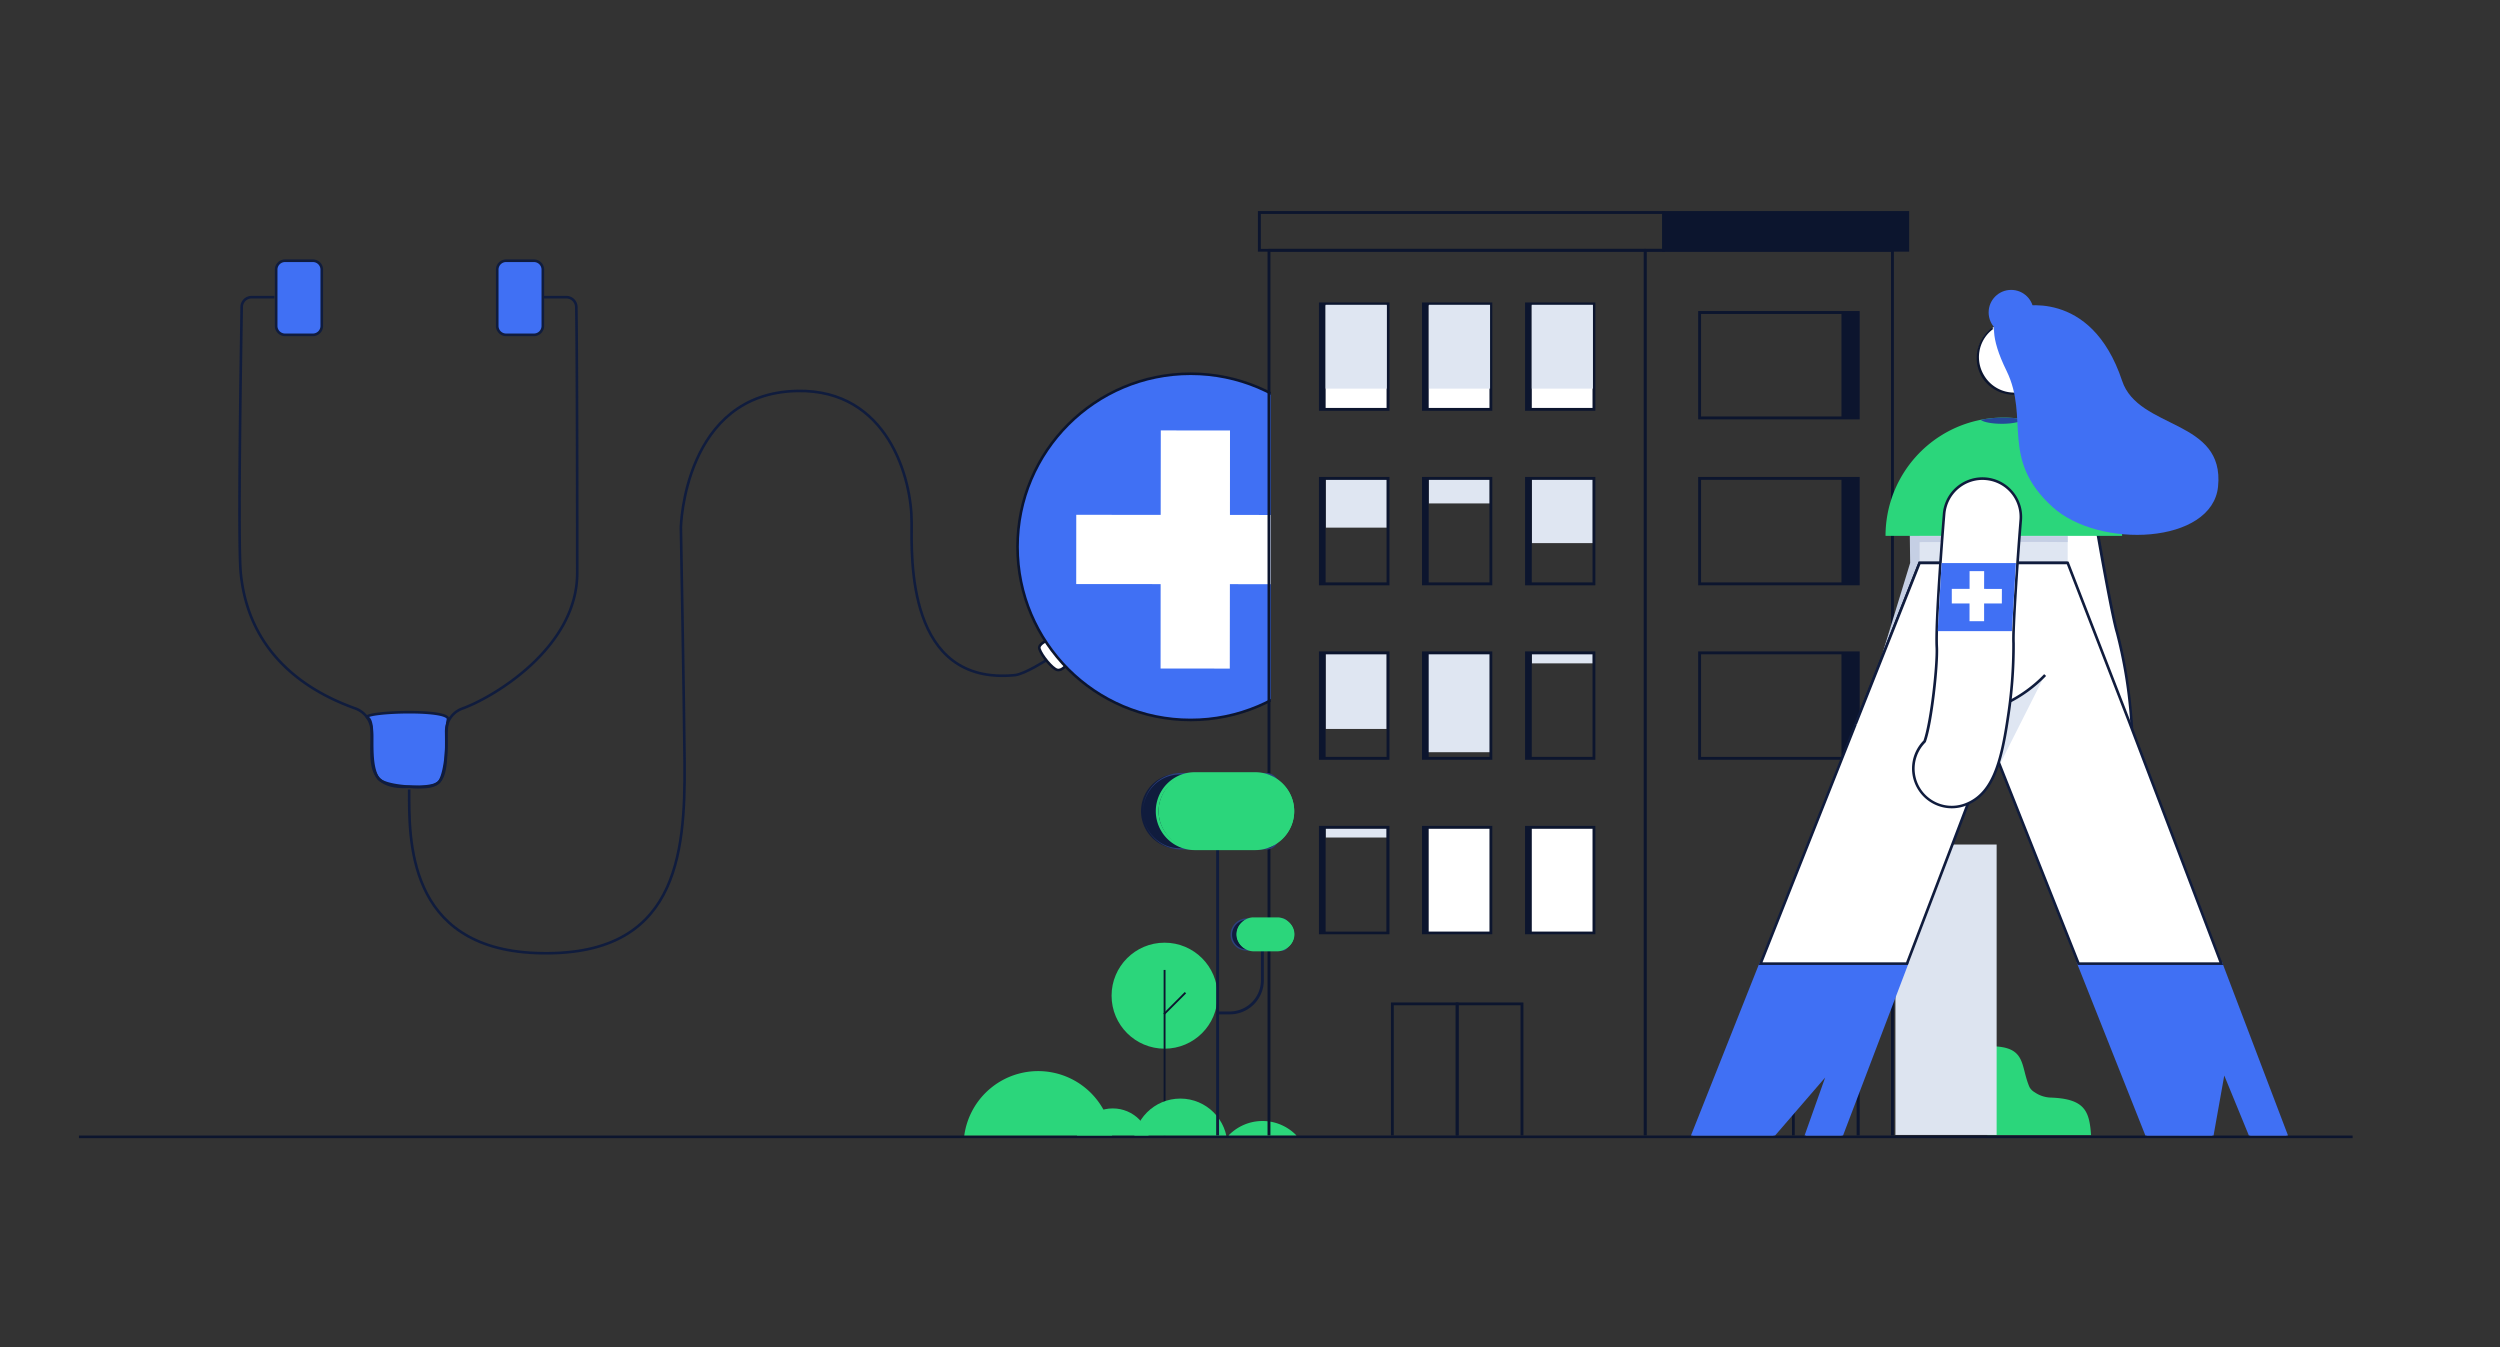 <svg id="Layer_1" data-name="Layer 1" xmlns="http://www.w3.org/2000/svg" xmlns:xlink="http://www.w3.org/1999/xlink" viewBox="0 0 475 256"><rect x="0" y="0" width="475" height="256" fill="#333333" stroke="none"/><defs><clipPath id="clip-path"><rect id="mask" x="21.62" y="12.42" width="428.8" height="203.32" style="fill:none"/></clipPath><clipPath id="clip-path-2"><rect x="187.47" y="57.79" width="53.98" height="89.72" style="fill:none"/></clipPath><clipPath id="clip-path-3"><rect x="209.51" y="40.1" width="170.75" height="176.18" style="fill:none"/></clipPath></defs><line x1="15" y1="216" x2="447" y2="216" style="fill:#0c152e;stroke:#0c152e;stroke-miterlimit:10;stroke-width:0.5px"/><g style="clip-path:url(#clip-path)"><g id="Stetoscoop"><path d="M83.15,148.75c-1.21,1.27-10.18.9-11.34-.94-1.42-2.26-1-6.58-1.14-8.82-.14-3-1-2.51-.94-2.77.28-1,15.23-1.53,15.41.37a16.33,16.33,0,0,0-.32,3.75c.1,4.34-.85,8.37-1.76,8.47" style="fill:#4070f4;stroke:#101c3d;stroke-miterlimit:10;stroke-width:0.5px"/><path d="M59.45,63.62H54.16a1.69,1.69,0,0,1-1.69-1.69V51.23a1.69,1.69,0,0,1,1.69-1.69h5.29a1.69,1.69,0,0,1,1.69,1.69v10.7A1.69,1.69,0,0,1,59.45,63.62Z" style="fill:#4070f4;stroke:#101c3d;stroke-miterlimit:10;stroke-width:0.5px"/><path d="M52.14,56.46H47.82a1.89,1.89,0,0,0-1.9,1.87c-.13,9.08-.73,44.68-.18,50.49,1.69,17.64,16,23.71,21.89,25.83a4.72,4.72,0,0,1,3,4.45c.13,4.81-1.43,10.87,7.08,10.38,6.4.41,7.22-.36,7.07-10.38a4.61,4.61,0,0,1,3-4.45c5.93-2.12,21.94-11.59,21.89-25.83,0-4.5,0-41.41-.17-50.49a1.91,1.91,0,0,0-1.91-1.87h-4.32" style="fill:none;stroke:#101c3d;stroke-miterlimit:10;stroke-width:0.5px"/><path d="M77.74,150c0,9.22-.56,30.13,24.11,31.08,26.8,1,28.36-18.52,28.22-36.14-.09-11.2-.7-44.77-.7-44.77s.58-25.5,22.15-25.89c17.18-.31,21.73,16.69,21.69,25,0,6.65-1,31,19.6,29,1.89-.19,6.1-2.91,6.1-2.91" style="fill:none;stroke:#101c3d;stroke-miterlimit:10;stroke-width:0.5px"/><path d="M101.45,63.62H96.16a1.69,1.69,0,0,1-1.69-1.69V51.23a1.69,1.69,0,0,1,1.69-1.69h5.29a1.69,1.69,0,0,1,1.69,1.69v10.7A1.69,1.69,0,0,1,101.45,63.62Z" style="fill:#4070f4;stroke:#101c3d;stroke-miterlimit:10;stroke-width:0.5px"/><path d="M199,121.67s-1.79.71-1.51,1.6c.43,1.35,2.49,3.77,3.34,4,1,.28,1.85-1.07,1.85-1.07s-1.44-1.35-1.85-1.85S199,121.67,199,121.67Z" style="fill:#fff;stroke:#0c152e;stroke-miterlimit:10;stroke-width:0.5px"/></g><g style="clip-path:url(#clip-path-2)"><circle cx="226.22" cy="103.9" r="32.89" style="fill:#4070f4;stroke:#0c152e;stroke-miterlimit:10;stroke-width:0.5px"/><polygon id="cross" points="249.73 97.85 233.69 97.84 233.7 81.79 220.55 81.78 220.53 97.83 204.49 97.81 204.48 110.97 220.52 110.98 220.51 127.02 233.66 127.03 233.68 110.99 249.72 111.01 249.73 97.85" style="fill:#fff"/></g><g id="illu"><path d="M373.9,191.49l0,2.9s-2.8,6.29-.78,8.14c2.5,2.29-2.24,4.71-2.46,7.63h3a18.09,18.09,0,0,1,.35,1.78,3.62,3.62,0,0,1,3.56,3.72H374.3s23,0,23,0c-.32-4.49-1.12-6.9-7.7-7.12a5.7,5.7,0,0,1-3-1,2.6,2.6,0,0,1-1-1c-1.77-4.1-.48-7.74-7.4-7.75C374.28,198.78,373.9,191.49,373.9,191.49Z" style="fill:#2bd67b"/><rect x="360.13" y="160.46" width="19.23" height="55.18" style="fill:#dde4f0"/><circle cx="221.27" cy="189.18" r="10.07" style="fill:#2bd67b"/><rect x="221.09" y="184.29" width="0.36" height="37.65" style="fill:#0c152e"/><rect x="220.32" y="190.46" width="5.76" height="0.36" transform="translate(-69.41 213.93) rotate(-45.05)" style="fill:#0c152e"/><path d="M211.43,217.68a13.67,13.67,0,0,1-.23,2.5,12.89,12.89,0,0,1-.42,1.76,14,14,0,0,1-1.12,2.6,14.18,14.18,0,0,1-25.93-2.6,12.75,12.75,0,0,1-.42-1.75h0a12.85,12.85,0,0,1-.23-2.5,14.17,14.17,0,0,1,26.58-6.85A14,14,0,0,1,211.43,217.68Z" style="fill:#2bd67b"/><circle cx="211.43" cy="217.68" r="7.08" style="fill:#2bd67b"/><circle cx="224.26" cy="217.68" r="8.95" style="fill:#2bd67b"/><path d="M248.82,221.94a9,9,0,0,1-17.9,0,8.54,8.54,0,0,1,.18-1.76,8.95,8.95,0,0,1,17.55,0A8.54,8.54,0,0,1,248.82,221.94Z" style="fill:#2bd67b"/><g style="clip-path:url(#clip-path-3)"><g style="clip-path:url(#clip-path-3)"><path d="M312.61,216.28h-71.5a.29.29,0,0,1-.28-.28V47.55a.28.28,0,0,1,.28-.27h71.5a.27.27,0,1,1,0,.54H241.38V215.73h71.23a.28.28,0,0,1,.28.27.29.29,0,0,1-.28.28" style="fill:#0c152e"/><rect x="349.88" y="124.05" width="3.19" height="20.03" style="fill:#0c152e"/><path d="M353.34,144.36H322.65V123.77h30.69Zm-30.14-.55h29.59V124.32H323.2Z" style="fill:#0c152e"/><rect x="349.88" y="90.9" width="3.19" height="20.03" style="fill:#0c152e"/><path d="M353.34,111.21H322.65V90.62h30.69Zm-30.14-.55h29.59V91.17H323.2Z" style="fill:#0c152e"/><rect x="349.88" y="59.37" width="3.19" height="20.03" style="fill:#0c152e"/><path d="M353.34,79.68H322.65V59.1h30.69Zm-30.14-.55h29.59V59.65H323.2Z" style="fill:#0c152e"/><path d="M359.57,216.27h-47a.27.27,0,0,1-.27-.27V47.55a.27.27,0,0,1,.27-.27h47a.27.27,0,0,1,.27.27V216a.27.27,0,0,1-.27.27m-46.68-.54h46.4V47.82h-46.4Z" style="fill:#0c152e"/><rect x="270.45" y="57.75" width="12.81" height="20.03" style="fill:#fff"/><path d="M283.54,78.05H270.18V57.47h13.36Zm-12.81-.54H283V58H270.73Z" style="fill:#0c152e"/><rect x="270.45" y="57.75" width="1" height="20.03" style="fill:#0c152e"/><rect x="290.04" y="57.75" width="12.81" height="20.03" style="fill:#fff"/><path d="M303.12,78.05H289.76V57.47h13.36Zm-12.81-.54h12.27V58H290.31Z" style="fill:#0c152e"/><rect x="290.04" y="57.75" width="1" height="20.03" style="fill:#0c152e"/><rect x="250.87" y="57.75" width="12.81" height="20.03" style="fill:#fff"/><path d="M264,78.05H250.6V57.47H264Zm-12.81-.54h12.26V58H251.15Z" style="fill:#0c152e"/><rect x="250.87" y="57.75" width="1" height="20.03" style="fill:#0c152e"/><path d="M353.34,216.29H340.48V190.47h12.86ZM341,215.74h11.76V191H341Z" style="fill:#0c152e"/><path d="M316.37,47.82H239V40.1h77.36Zm-76.81-.54h76.26V40.65H239.56Z" style="fill:#0c152e"/><rect x="316.09" y="40.38" width="46.37" height="7.17" style="fill:#0c152e"/><path d="M362.74,47.82H315.82V40.1h46.92Zm-46.37-.54h45.82V40.65H316.37Z" style="fill:#0c152e"/><path d="M289.45,216.28H276.59V190.47h12.86Zm-12.32-.55H288.9V191H277.13Z" style="fill:#0c152e"/><path d="M277.13,216.28H264.28V190.47h12.85Zm-12.31-.55h11.77V191H264.82Z" style="fill:#0c152e"/><rect x="251.87" y="57.91" width="11.61" height="15.93" style="fill:#dfe6f2"/><rect x="271.5" y="57.91" width="11.61" height="15.93" style="fill:#dfe6f2"/><rect x="291.04" y="57.91" width="11.61" height="15.93" style="fill:#dfe6f2"/><rect x="251.9" y="91.05" width="11.61" height="9.2" style="fill:#dfe6f2"/><rect x="271.46" y="91.06" width="11.61" height="4.59" style="fill:#dfe6f2"/><rect x="291.04" y="90.98" width="11.61" height="12.21" style="fill:#dfe6f2"/><rect x="251.87" y="124.05" width="11.61" height="14.45" style="fill:#dfe6f2"/><rect x="271.2" y="124.05" width="12.06" height="18.87" style="fill:#dfe6f2"/><rect x="291.04" y="124.05" width="11.61" height="1.99" style="fill:#dfe6f2"/><rect x="251.87" y="157.14" width="11.67" height="1.99" style="fill:#dfe6f2"/><path d="M283.54,144.36H270.18V123.77h13.36Zm-12.81-.55H283V124.32H270.73Z" style="fill:#0c152e"/><rect x="270.45" y="124.05" width="1" height="20.03" style="fill:#0c152e"/><path d="M303.12,144.36H289.76V123.77h13.36Zm-12.81-.55h12.27V124.32H290.31Z" style="fill:#0c152e"/><rect x="290.04" y="124.05" width="1" height="20.03" style="fill:#0c152e"/><path d="M264,144.36H250.6V123.77H264Zm-12.81-.55h12.26V124.32H251.15Z" style="fill:#0c152e"/><rect x="250.87" y="124.05" width="1" height="20.03" style="fill:#0c152e"/><rect x="270.45" y="157.2" width="12.81" height="20.03" style="fill:#fff"/><path d="M283.54,177.51H270.18V156.92h13.36ZM270.73,177H283V157.47H270.73Z" style="fill:#0c152e"/><rect x="270.45" y="157.2" width="1" height="20.03" style="fill:#0c152e"/><rect x="290.04" y="157.2" width="12.81" height="20.03" style="fill:#fff"/><path d="M303.12,177.51H289.76V156.92h13.36ZM290.31,177h12.27V157.47H290.31Z" style="fill:#0c152e"/><rect x="290.04" y="157.2" width="1" height="20.03" style="fill:#0c152e"/><path d="M264,177.51H250.6V156.92H264ZM251.15,177h12.26V157.47H251.15Z" style="fill:#0c152e"/><rect x="250.87" y="157.2" width="1" height="20.03" style="fill:#0c152e"/><path d="M283.54,111.21H270.18V90.62h13.36Zm-12.81-.55H283V91.17H270.73Z" style="fill:#0c152e"/><rect x="270.45" y="90.9" width="1" height="20.03" style="fill:#0c152e"/><path d="M303.12,111.21H289.76V90.62h13.36Zm-12.81-.55h12.27V91.17H290.31Z" style="fill:#0c152e"/><rect x="290.04" y="90.9" width="1" height="20.03" style="fill:#0c152e"/><path d="M264,111.21H250.6V90.62H264Zm-12.81-.55h12.26V91.17H251.15Z" style="fill:#0c152e"/><rect x="250.87" y="90.9" width="1" height="20.03" style="fill:#0c152e"/><rect x="231.07" y="161.18" width="0.55" height="55.04" style="fill:#101c3d"/><path d="M240.57,161.25H224.16a7.13,7.13,0,1,1,.06-14.25h16.35a2.28,2.28,0,0,1,2.28,2.27V159a2.28,2.28,0,0,1-2.28,2.28" style="fill:#101c3d"/><path d="M240.57,161.39H224.16a7.27,7.27,0,0,1,.06-14.53h16.35a2.42,2.42,0,0,1,2.42,2.41V159a2.43,2.43,0,0,1-2.42,2.42m-16.35-14.26a7,7,0,1,0-.06,14h16.41a2.14,2.14,0,0,0,2.14-2.14v-9.7a2.14,2.14,0,0,0-2.14-2.14Z" style="fill:#2e407d"/><path d="M238.5,161.25H227A7.13,7.13,0,0,1,227,147H238.5a7.13,7.13,0,1,1,0,14.25" style="fill:#2bd67b"/><path d="M238.5,161.52H227a7.4,7.4,0,1,1,0-14.8H238.5a7.4,7.4,0,1,1,0,14.8M227,147.27A6.86,6.86,0,0,0,227,161H238.5a6.86,6.86,0,1,0,0-13.71Z" style="fill:#2bd67b"/><path d="M233.66,192.73h-2.31v-.55h2.31a5.93,5.93,0,0,0,5.92-5.92v-9.35h.55v9.35a6.47,6.47,0,0,1-6.47,6.47" style="fill:#101c3d"/><path d="M243.65,180.47h-6.79a2.9,2.9,0,0,1-2.91-2.9,3,3,0,0,1,3-3h6.71a1,1,0,0,1,1,1v3.95a1,1,0,0,1-1,1" style="fill:#101c3d"/><path d="M243.65,180.61h-6.79a3,3,0,0,1-3.05-3,3.13,3.13,0,0,1,3.13-3.13h6.71a1.11,1.11,0,0,1,1.1,1.11v3.95a1.11,1.11,0,0,1-1.1,1.11m-6.71-5.89a2.86,2.86,0,0,0-2.85,2.85,2.78,2.78,0,0,0,2.77,2.77h6.79a.84.84,0,0,0,.83-.84v-3.95a.83.83,0,0,0-.83-.83Z" style="fill:#2e407d"/><path d="M242.82,180.47h-4.77a2.95,2.95,0,1,1,0-5.89h4.77a2.95,2.95,0,1,1,0,5.89" style="fill:#2bd67b"/><path d="M242.82,180.75h-4.77a3.23,3.23,0,0,1,0-6.45h4.77a3.23,3.23,0,0,1,0,6.45m-4.77-5.9a2.68,2.68,0,0,0,0,5.35h4.77a2.68,2.68,0,0,0,0-5.35Z" style="fill:#2bd67b"/><path d="M380.26,216.29H209.51a.29.29,0,0,1-.28-.28.28.28,0,0,1,.28-.27H380.26a.27.27,0,0,1,.27.27.28.28,0,0,1-.27.28" style="fill:#0c152e"/></g></g></g><polyline points="115.77 -43.69 132 -21.43 163.41 -70.32 201.69 0 216.67 -28.09 223.54 -19.14 239.35 -49.72" style="fill:none;stroke:#4070f4;stroke-miterlimit:10"/><path d="M394.24,95.28s3.31,19.71,4.61,23.94,4,22.06,1.43,23.81" style="fill:#fff"/><path d="M400.42,143.24l-.28-.41c2.33-1.61-.2-19.25-1.53-23.54s-4.48-23.17-4.62-24l.49-.08c0,.19,3.33,19.74,4.61,23.9S403.2,141.33,400.42,143.24Z" style="fill:#101c3d"/><path d="M401,152.06l-.14.11a7.31,7.31,0,0,1-10.4-9.78c.34-3.68-1.14-14.67-2.14-17.9C386.93,120,384,103,383.47,99.6a7.31,7.31,0,0,1,14.41-2.42c1.34,8,3.58,20.4,4.38,23a89,89,0,0,1,2.46,14.27C405.59,143.28,405.26,149,401,152.06Z" style="fill:#fff"/><path d="M396.73,153.69a7.55,7.55,0,0,1-6.53-11.38c.34-3.83-1.17-14.66-2.13-17.75-1.38-4.48-4.28-21.55-4.85-24.92a7.55,7.55,0,0,1,14.9-2.5c1.34,8,3.59,20.38,4.38,23A91,91,0,0,1,405,134.42c.88,8.94.54,14.73-3.83,17.85l-.15.1A7.48,7.48,0,0,1,396.73,153.69Zm-6-62.36a8.07,8.07,0,0,0-1.19.1,7.08,7.08,0,0,0-5.79,8.13c.57,3.37,3.46,20.41,4.84,24.85,1,3.14,2.5,14.18,2.15,18l0,.1a7.06,7.06,0,0,0,10,9.45l.14-.1c4.18-3,4.49-8.63,3.63-17.39A89.69,89.69,0,0,0,402,120.24c-.81-2.6-3.06-15-4.4-23a7.07,7.07,0,0,0-6.94-5.89Z" style="fill:#101c3d"/><circle cx="382.62" cy="67.86" r="6.9" style="fill:#fff"/><path d="M382.63,75a7,7,0,0,1-1.69-.2,7.07,7.07,0,0,1-4.42-3.22,7.15,7.15,0,0,1,12.2-7.45h0A7.16,7.16,0,0,1,386.34,74,7,7,0,0,1,382.63,75Zm0-13.8a6.66,6.66,0,0,0-5.66,10.12,6.65,6.65,0,1,0,11.35-6.93h0a6.61,6.61,0,0,0-4.11-3A7,7,0,0,0,382.6,61.21Z" style="fill:#0c152e"/><path d="M380.81,64.43a4.29,4.29,0,0,1-2.25-2.14A4.63,4.63,0,0,1,379,62a6.9,6.9,0,0,1,7.38.11h0A4.28,4.28,0,0,1,380.81,64.43Z" style="fill:#c5cfe4"/><polygon points="359.98 98.1 362.84 100.02 362.93 106.96 356.91 126.64 363.69 109.57 364.72 106.96 379.88 98.62 359.98 98.1" style="fill:#c5cfe4"/><polygon points="422.04 183.09 434.46 215.74 427.55 215.74 422.52 203.45 420.32 215.75 407.89 215.74 394.93 183.09 422.04 183.09" style="fill:#4070f4"/><path d="M420.53,216H407.72l-.06-.16-13.1-33h27.65l.06.16,12.55,33h-7.43l-4.78-11.65Zm-12.47-.51h12.06l2.3-12.94,5.3,12.93h6.38l-12.23-32.15H395.3Z" style="fill:#4070f4"/><path d="M364.72,80.94h28.14a0,0,0,0,1,0,0V92.89A14.07,14.07,0,0,1,378.79,107h0a14.07,14.07,0,0,1-14.07-14.07V80.94A0,0,0,0,1,364.72,80.94Z" transform="translate(757.58 187.9) rotate(180)" style="fill:#dfe6f2"/><polygon points="352.8 137.66 352.34 137.48 364.55 106.71 392.86 106.71 392.86 107.21 364.89 107.21 352.8 137.66" style="fill:#101c3d"/><polygon points="362.32 183.09 349.9 215.74 343.13 215.74 347.45 203.55 336.94 215.74 321.55 215.74 334.51 183.09 348.61 183.09 362.32 183.09" style="fill:#4070f4"/><path d="M350.08,216h-7.3l4-11.27L337.05,216H321.18l13.16-33.15h28.35Zm-6.6-.5h6.25L362,183.34H334.68l-12.76,32.15h14.91l11.3-13.11Z" style="fill:#4070f4"/><path d="M392.86,103c-.06-.07-28.31,0-28.31,0v-1.14h28.31Z" style="fill:#c5cfe4"/><path d="M388.45,83.2c-2.18-.82-3.78-2.24-4.23-3.58a22.29,22.29,0,0,1,9.44,3.82A7.27,7.27,0,0,1,388.45,83.2Z" style="fill:#254898"/><circle cx="382.12" cy="59.36" r="4.28" style="fill:#4070f4"/><polyline points="378.19 140.9 394.93 183.09 422.04 183.09 393.07 106.96 364.72 106.96 351.83 139.45" style="fill:#fff"/><polyline points="379.88 145.4 388.54 128.22 385.36 131.04 381.17 133.56 378.19 140.9 380.85 147.61" style="fill:#dfe6f2"/><path d="M388.54,128.22a25.33,25.33,0,0,1-7.37,5.34l-18.85,49.53H334.51l18.06-45.52" style="fill:#fff"/><path d="M362.5,183.34H334.14l18.2-45.86.46.18-17.92,45.18h27.27L381,133.38l.09,0a25.35,25.35,0,0,0,7.3-5.29l.37.34a25.57,25.57,0,0,1-7.36,5.35Z" style="fill:#101c3d"/><polygon points="422.4 183.34 394.76 183.34 394.7 183.18 378.05 141.23 378.52 141.05 395.1 182.84 421.68 182.84 404.21 136.95 392.69 107.21 364.89 107.21 352.8 137.66 352.34 137.48 364.55 106.71 393.03 106.71 393.1 106.87 404.68 136.77 422.4 183.34" style="fill:#101c3d"/><path d="M371.56,81.28a22.5,22.5,0,0,1,31.64,20.53H358.25a22.49,22.49,0,0,1,13.31-20.53" style="fill:#2bd67b"/><path d="M380.34,80.52c-1.9,0-3.5-.32-4-.75a22.5,22.5,0,0,1,8-.13C384.13,80.14,382.42,80.52,380.34,80.52Z" style="fill:#254898"/><path d="M383.38,58.35s13.86-3.89,19.82,14c3.11,9.34,19.54,7.2,18.23,20.1-1.1,10.94-22.58,11.92-31.43,3.89-10.09-9.13-4.32-16.82-8.76-25.89C374.84,57.43,383.38,58.35,383.38,58.35Z" style="fill:#4070f4"/><path d="M380.84,96.1s-1.62,19.92-1.38,24.34-1.53,22.36-4.44,23.44" style="fill:#fff"/><path d="M375.1,144.11l-.17-.47c2.65-1,4.52-18.71,4.28-23.19s1.31-23.56,1.38-24.37l.5,0c0,.2-1.61,20-1.38,24.3S378.27,142.94,375.1,144.11Z" style="fill:#101c3d"/><path d="M373.49,152.81l-.16.06a7.3,7.3,0,0,1-7.69-12c1.23-3.48,2.48-14.5,2.31-17.88-.25-4.67,1.11-21.91,1.39-25.32a7.3,7.3,0,1,1,14.56,1.18c-.65,8.07-1.51,20.66-1.37,23.37a89.63,89.63,0,0,1-1.11,14.44C380.1,145.42,378.38,150.9,373.49,152.81Z" style="fill:#fff"/><path d="M369,153.35a7.56,7.56,0,0,1-3.54-12.64c1.26-3.63,2.45-14.5,2.28-17.73-.25-4.68,1.12-21.94,1.39-25.35a7.57,7.57,0,0,1,8.14-6.92,7.55,7.55,0,0,1,6.92,8.14c-.65,8.07-1.51,20.64-1.37,23.33a90.22,90.22,0,0,1-1.11,14.5c-1.33,8.88-3.08,14.41-8.08,16.36l-.18.07A7.47,7.47,0,0,1,369,153.35Zm9.4-61.95a7.51,7.51,0,0,0-1.17-.19,7.06,7.06,0,0,0-7.6,6.46c-.28,3.41-1.64,20.64-1.39,25.28.17,3.29-1,14.36-2.32,18l-.06.1a7.05,7.05,0,0,0,7.42,11.61l.16-.06c4.78-1.87,6.47-7.27,7.77-16a89.08,89.08,0,0,0,1.11-14.39c-.14-2.72.72-15.32,1.37-23.4a7,7,0,0,0-5.29-7.41Z" style="fill:#101c3d"/><g id="cross-2" data-name="cross"><polygon points="382.26 119.91 368.17 119.91 368.9 106.98 383.02 106.98 382.26 119.91" style="fill:#4070f4"/><polygon id="cross-3" data-name="cross" points="380.36 111.9 376.98 111.89 376.99 108.52 374.22 108.52 374.22 111.89 370.84 111.89 370.84 114.66 374.21 114.66 374.21 118.03 376.98 118.03 376.98 114.66 380.35 114.66 380.36 111.9" style="fill:#fff"/></g></g></svg>